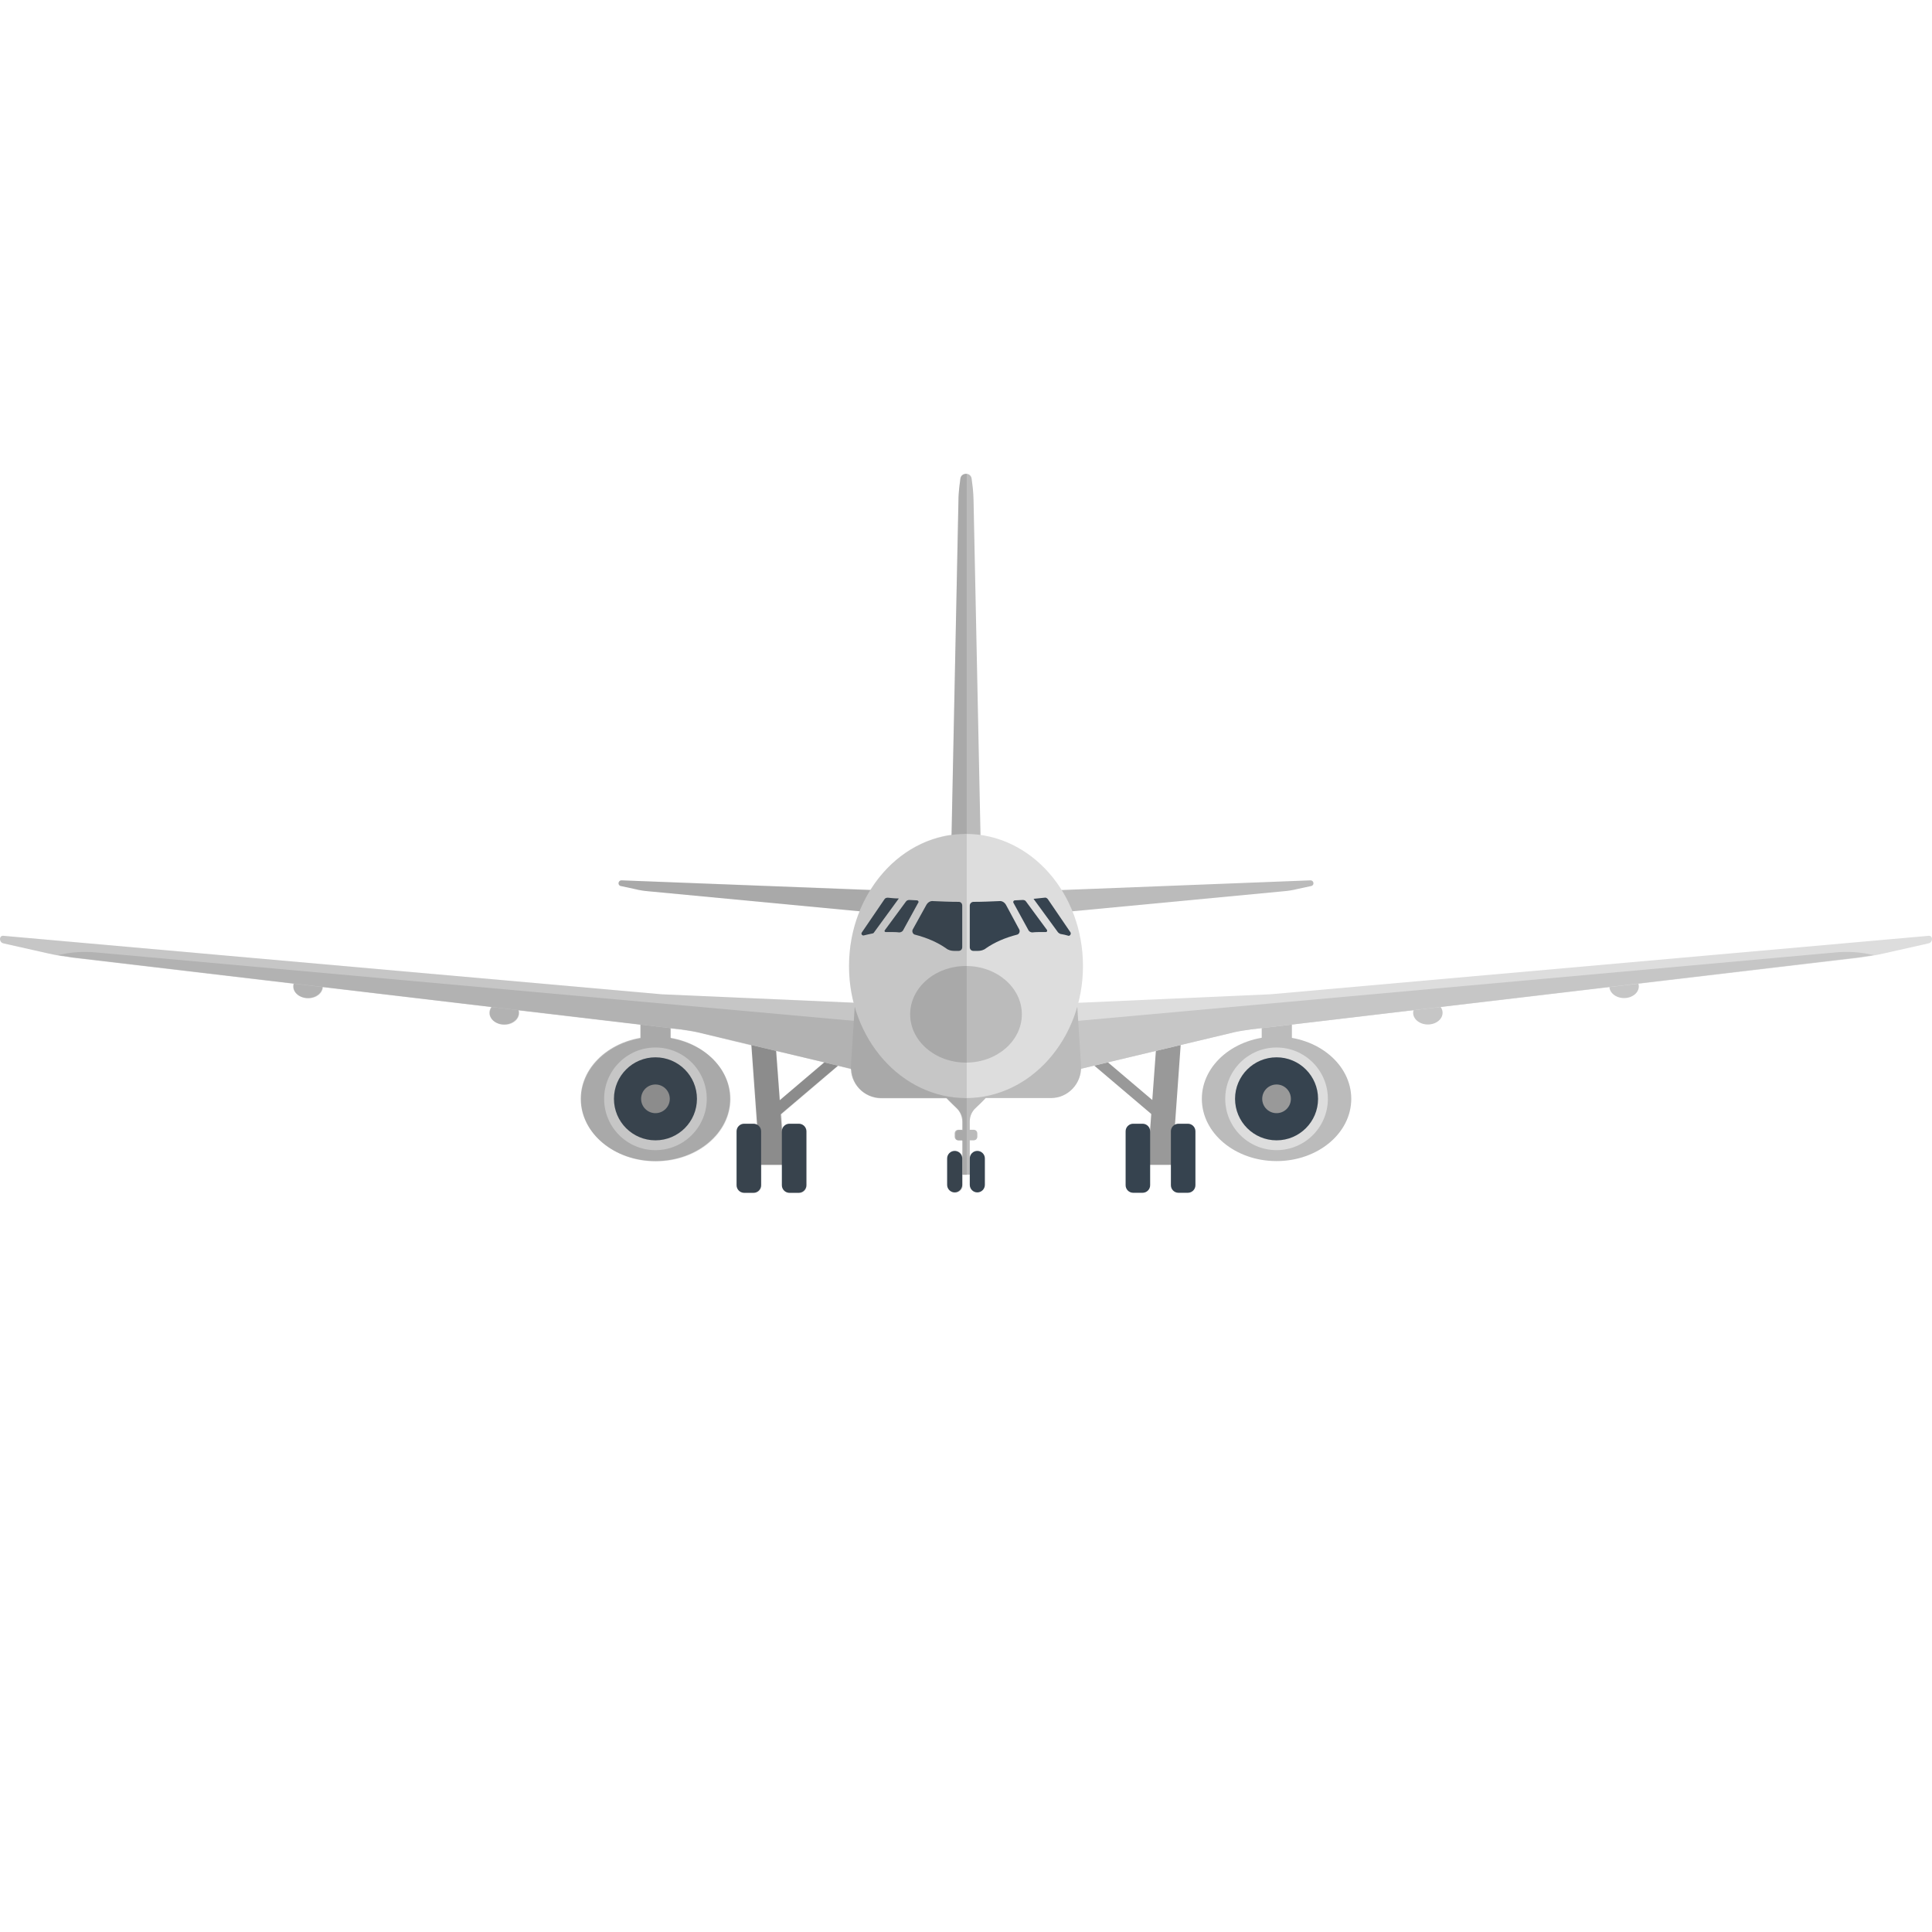 <svg version="1.1" xmlns="http://www.w3.org/2000/svg" x="0" y="0" viewBox="0 0 512 512" xml:space="preserve"><style type="text/css">.st0{fill:#bbb}.st1{fill:#36434f}.st2{fill:#ddd}.st3{fill:#999}.st4{fill:#c6c6c6}</style><path class="st0" d="M257.8 129.3l-.3-2.4c-.2-1.8-2.8-1.8-3 0l-.3 2.4c-.1 1.1-.2 2.2-.2 3.3l-2 96.3h8l-2-96.3c0-1-.1-2.2-.2-3.3zM234 236l-69.3-2.7c-.9 0-1.1 1.3-.2 1.5l3.7.8c1.2.3 2.4.5 3.7.6l60.1 5.7 2-5.9zm44 0l69.3-2.7c.9 0 1.1 1.3.2 1.5l-3.7.8c-1.2.3-2.4.5-3.7.6l-60.1 5.7-2-5.9zm-19.4 57.6c1.4-1.3 3.2-3.1 3.7-3.9h-12.6c.5.8 2.3 2.6 3.7 3.9 1 .9 1.6 2.3 1.6 3.6v2.2h-1c-.6 0-1 .4-1 1v.8c0 .6.4 1 1 1h1v9.1h2v-9.1h1c.6 0 1-.4 1-1v-.8c0-.6-.4-1-1-1h-1v-2.2c0-1.4.6-2.7 1.6-3.6z"/><path class="st1" d="M253 316c-1.1 0-2-.9-2-2v-7c0-1.1.9-2 2-2s2 .9 2 2v7c0 1.1-.9 2-2 2zm6 0c-1.1 0-2-.9-2-2v-7c0-1.1.9-2 2-2s2 .9 2 2v7c0 1.1-.9 2-2 2z"/><ellipse class="st0" cx="173.7" cy="291.2" rx="19.8" ry="16.5"/><path class="st0" d="M169.7 269.5h8v8h-8z"/><circle class="st2" cx="173.7" cy="291.2" r="13.6"/><circle class="st1" cx="173.7" cy="291.2" r="11"/><circle class="st3" cx="173.7" cy="291.2" r="3.8"/><ellipse class="st4" cx="133.6" cy="268.4" rx="3.9" ry="3.1"/><ellipse class="st4" cx="81.6" cy="261.4" rx="3.9" ry="3.1"/><path class="st3" d="M207.5 303.4l-2.1-28.7-6.4.7 2 28h-2.1v5.3h10.9v-5.3z"/><path class="st3" d="M203.702 294.07l17.687-15.012 1.942 2.287-17.688 15.013z"/><path class="st2" d="M231.9 266l-56.5-2.5L.9 248c-1.2-.1-1.2 1.7 0 2l12 2.7c2.1.5 4.3.8 6.4 1.1l161.2 19c1.4.2 2.8.4 4.2.7l49.5 11.8-2.3-19.3z"/><path class="st4" d="M180.5 272.8c1.4.2 2.8.4 4.2.7l49.5 11.8-1.6-14.2-207.2-18.7c-3.2-.3-6.4-.1-9.5.6l-.6.1 3.9.6 161.3 19.1z"/><path class="st1" d="M201.7 299.8v14.3c0 1.1-.9 2-2 2h-2.5c-1.1 0-2-.9-2-2v-14.3c0-1.1.9-2 2-2h2.5c1.1 0 2 .9 2 2zm10-2h-2.5c-1.1 0-2 .9-2 2v14.3c0 1.1.9 2 2 2h2.5c1.1 0 2-.9 2-2v-14.3c0-1.1-.9-2-2-2z"/><ellipse class="st0" cx="338.3" cy="291.2" rx="19.8" ry="16.5"/><path class="st0" d="M342.367 277.5h-8v-8h8z"/><circle class="st2" cx="338.3" cy="291.2" r="13.6"/><circle class="st1" cx="338.3" cy="291.2" r="11"/><circle class="st3" cx="338.3" cy="291.2" r="3.8"/><ellipse class="st4" cx="378.4" cy="268.4" rx="3.9" ry="3.1"/><ellipse class="st4" cx="430.4" cy="261.4" rx="3.9" ry="3.1"/><path class="st3" d="M304.5 303.4l2.1-28.7 6.4.7-2 28h2.1v5.3h-10.8v-5.3z"/><path class="st3" d="M288.707 281.307l1.941-2.288 17.688 15.013-1.941 2.287z"/><path class="st2" d="M280.1 266l56.5-2.5L511.1 248c1.2-.1 1.2 1.7 0 2l-12 2.7c-2.1.5-4.3.8-6.4 1.1l-161.2 19c-1.4.2-2.8.4-4.2.7l-49.5 11.8 2.3-19.3z"/><path class="st4" d="M331.5 272.8c-1.4.2-2.8.4-4.2.7l-49.5 11.8 1.6-14.2 207.1-18.7c3.2-.3 6.4-.1 9.5.6l.6.1-3.9.6-161.2 19.1z"/><path class="st1" d="M312.3 297.8h2.5c1.1 0 2 .9 2 2v14.3c0 1.1-.9 2-2 2h-2.5c-1.1 0-2-.9-2-2v-14.3c0-1.1.9-2 2-2zm-14 2v14.3c0 1.1.9 2 2 2h2.5c1.1 0 2-.9 2-2v-14.3c0-1.1-.9-2-2-2h-2.5c-1.1 0-2 .9-2 2z"/><path class="st0" d="M286.5 282.5l-1.7-26.5h-57.6l-1.7 26.5c-.3 4.6 3.4 8.5 8 8.5h45c4.6 0 8.2-3.9 8-8.5z"/><ellipse class="st2" cx="256" cy="256" rx="31" ry="35"/><path class="st1" d="M255 240v11c0 .6-.4 1-1 1h-1.1c-.8 0-1.6-.2-2.2-.7-2.3-1.6-5.1-2.8-8.2-3.6-.6-.1-.9-.9-.6-1.4l3.6-6.5c.4-.7 1.1-1.1 1.8-1 2.2.1 4.5.2 6.8.2.5 0 .9.4.9 1zm-19.7-2.1c-.4 0-.7.1-.9.4l-6 8.8c-.3.4.1.9.5.8.7-.2 1.4-.3 2.2-.5.3 0 .5-.2.6-.4l6.5-8.9c-1 0-2-.1-2.9-.2zm31.3 1.9c-.4-.7-1.1-1.1-1.8-1-2.2.1-4.5.2-6.8.2-.5 0-1 .4-1 1v11c0 .6.4 1 1 1h1.1c.8 0 1.6-.2 2.2-.7 2.3-1.6 5.1-2.8 8.2-3.6.6-.1.9-.9.6-1.4l-3.5-6.5zm17.1 7.3l-6-8.8c-.2-.3-.6-.5-.9-.4-.9.1-1.9.2-2.9.3l6.5 8.9c.2.2.4.3.6.4.7.1 1.5.3 2.2.5.4 0 .7-.5.5-.9zm-40.7-8.5c-.7 0-1.3-.1-2-.1-.3 0-.7.1-.9.4l-5.6 7.6c0 .1-.1.1-.1.2 0 .2.2.3.3.3h1.2c.8 0 1.6 0 2.4.1.4 0 .8-.2 1-.5l4-7.3c.3-.3 0-.7-.3-.7zm34.5 7.9l-5.6-7.6c-.2-.3-.5-.4-.9-.4-.6 0-1.3.1-2 .1-.4 0-.6.4-.4.7l4 7.3c.2.3.6.5 1 .5.8-.1 1.6-.1 2.4-.1h1.2c.2 0 .3-.2.3-.3v-.2z"/><ellipse class="st0" cx="256" cy="268.8" rx="14.8" ry="12.8"/><path d="M254.5 126.9l-.3 2.4c-.1 1.1-.2 2.2-.2 3.3l-1.8 88.6c-8.9 1.2-16.6 6.7-21.5 14.6l-66-2.5c-.9 0-1.1 1.3-.2 1.5l3.7.8c1.2.3 2.4.5 3.7.6l55.9 5.3c-1.8 4.4-2.8 9.3-2.8 14.5 0 3.4.4 6.7 1.2 9.7l-50.8-2.2L.9 248c-1.2-.1-1.2 1.7 0 2l12 2.7c.8.2 1.7.3 2.5.5.5.1 1 .2 1.5.2.8.1 1.6.3 2.5.4l58.5 6.9c-.1.2-.1.5-.1.8 0 1.7 1.8 3.1 3.9 3.1 2.1 0 3.8-1.3 3.9-3l44.7 5.3c-.3.5-.5 1-.5 1.6 0 1.7 1.8 3.1 3.9 3.1 2.2 0 3.9-1.4 3.9-3.1 0-.2 0-.5-.1-.7l32.3 3.8v3.6c-9 1.5-15.8 8.2-15.8 16.1 0 9.1 8.9 16.5 19.8 16.5 11 0 19.8-7.4 19.8-16.5 0-8-6.8-14.6-15.8-16.1v-2.6l2.8.3c1.4.2 2.8.4 4.2.7l14.4 3.5 1.6 21.1c-.3-.2-.6-.3-1-.3h-2.5c-1.1 0-2 .9-2 2v14.3c0 1.1.9 2 2 2h2.5c1.1 0 2-.9 2-2v-5.5h5.5v5.5c0 1.1.9 2 2 2h2.5c1.1 0 2-.9 2-2v-14.3c0-1.1-.9-2-2-2h-2.5c-.9 0-1.7.6-1.9 1.5l-.3-4.1 15-12.8 3.6.9c.1 4.3 3.6 7.7 8 7.7H251l2.6 2.6c1 .9 1.6 2.3 1.6 3.6v2.2h-1c-.6 0-1 .4-1 1v.8c0 .6.4 1 1 1h1v4.8c0-1.1-.9-2-2-2s-2 .9-2 2v7c0 1.1.9 2 2 2s2-.9 2-2v-2.7h1V125.6c-.9 0-1.6.4-1.7 1.3zm-47.8 164.6l-1-13 12.7 3-11.7 10z" opacity=".15" fill="#444"/></svg>